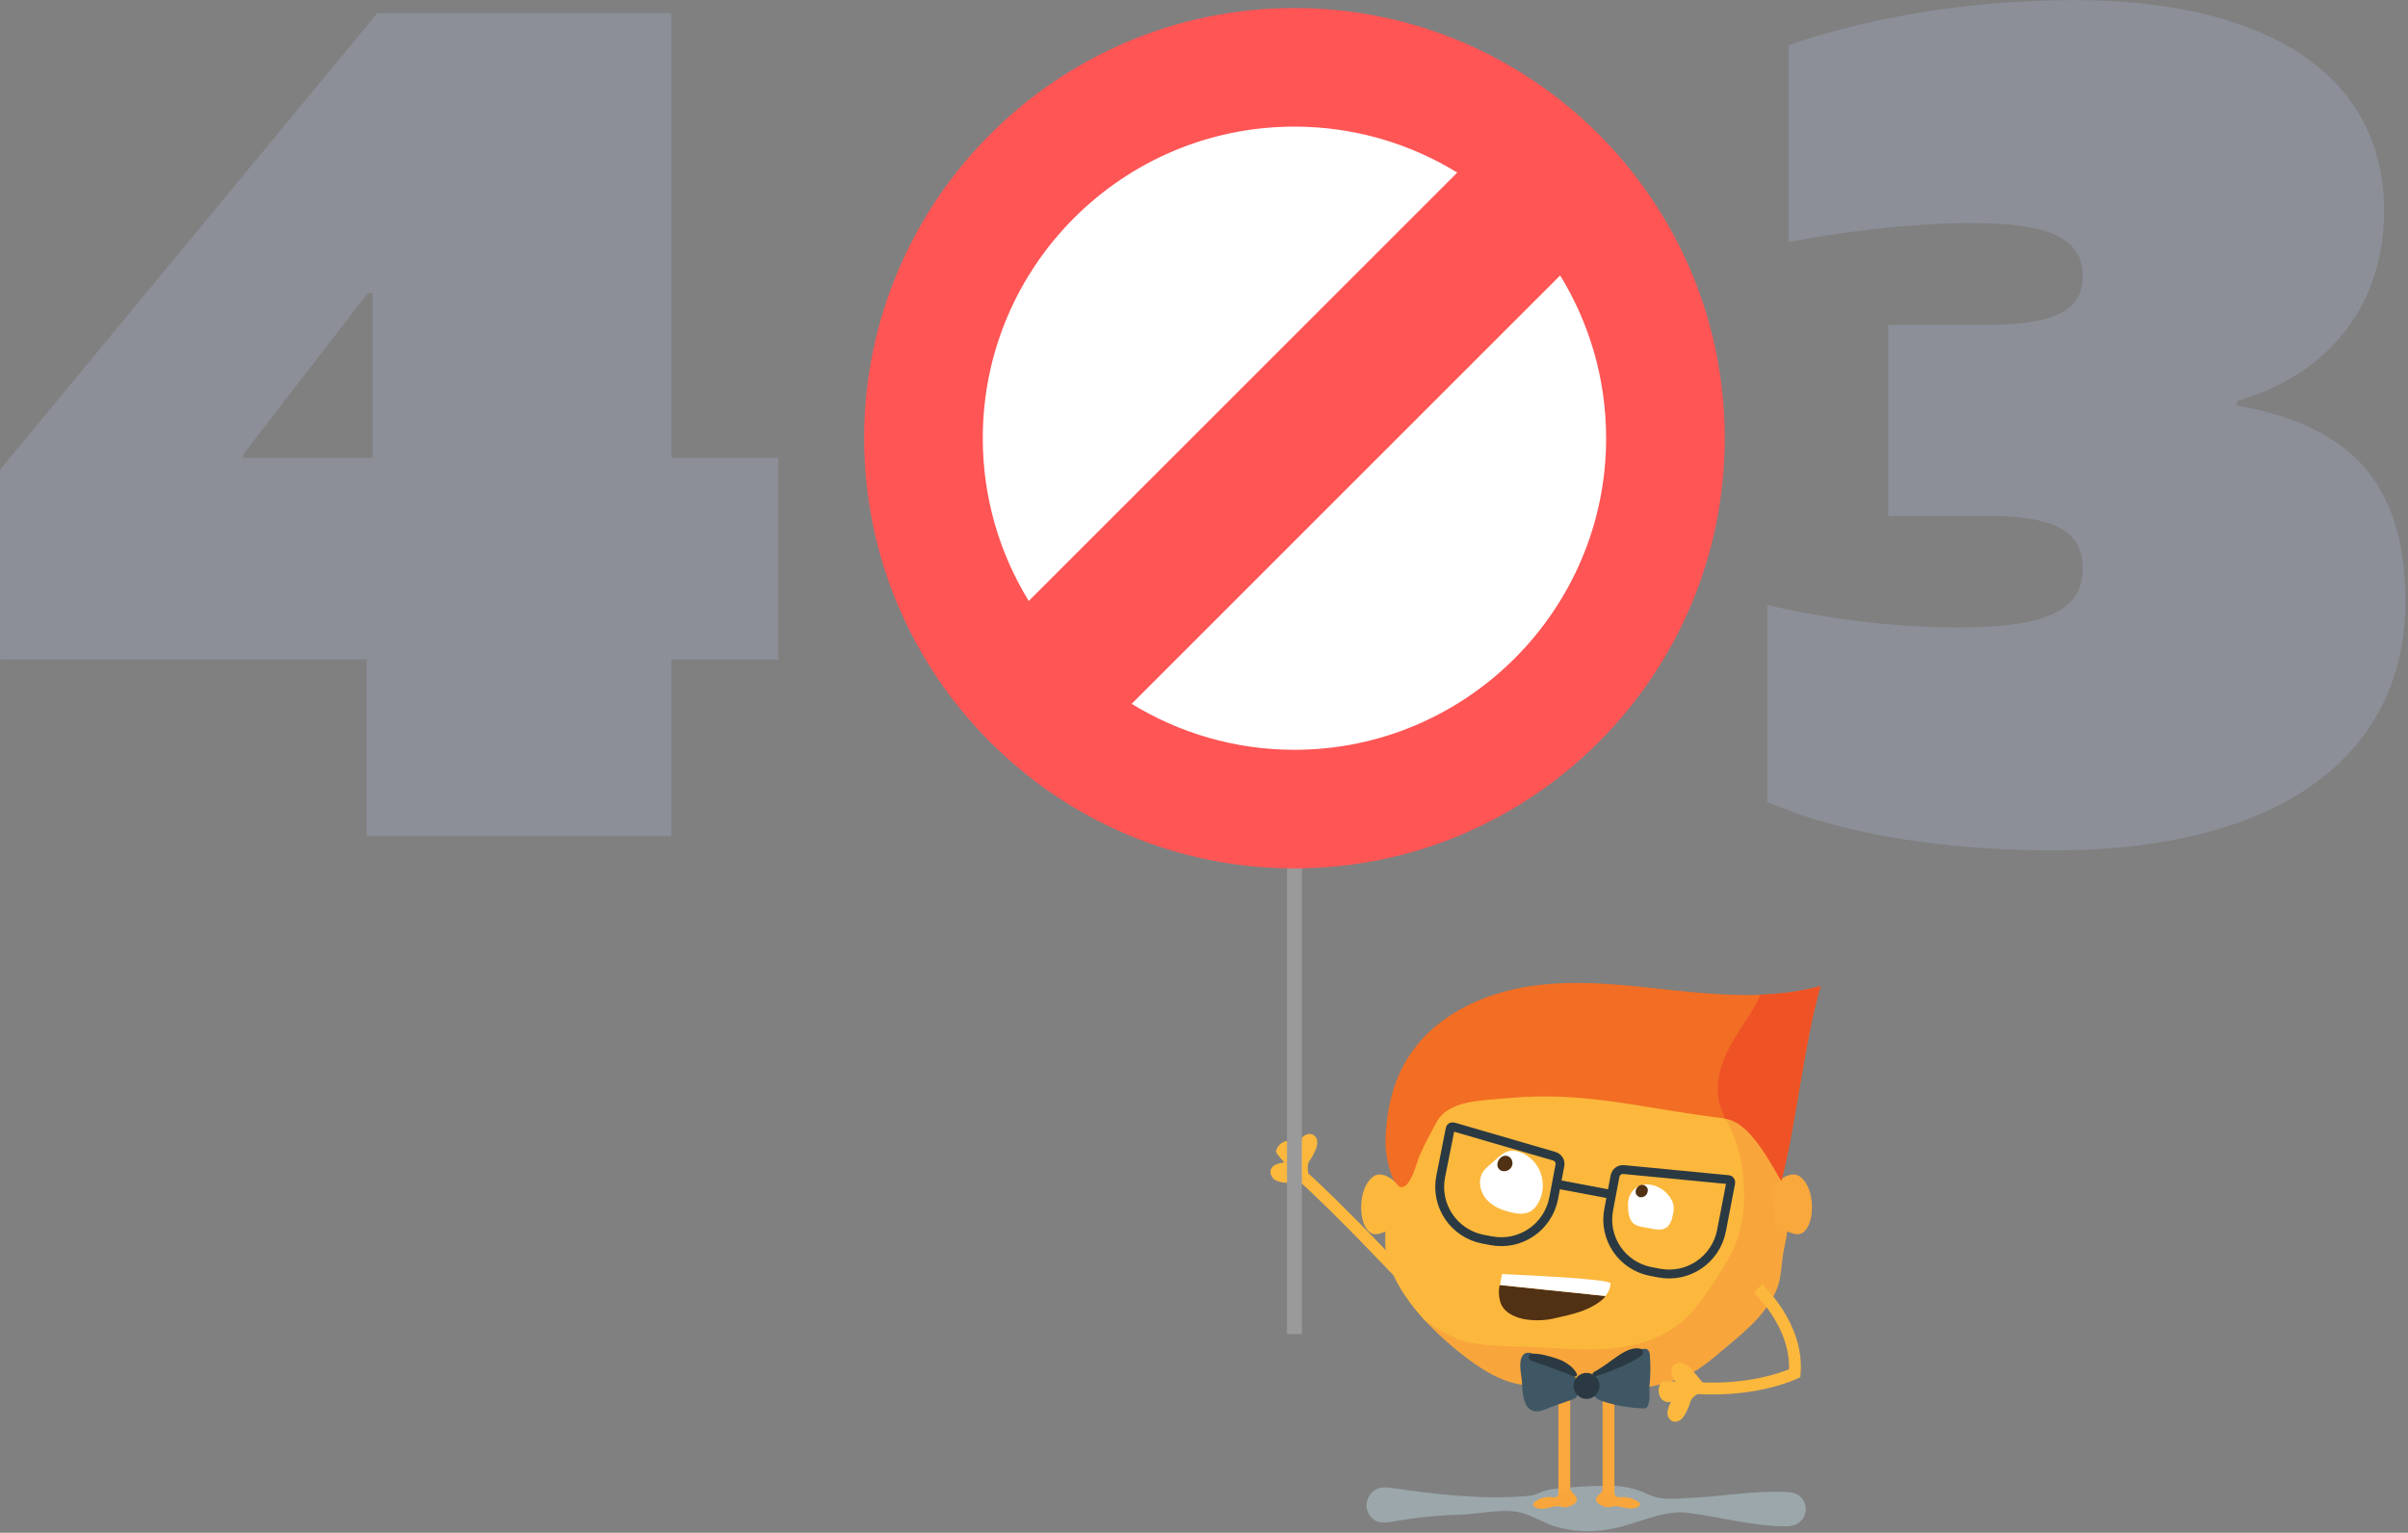 <?xml version="1.0" encoding="utf-8"?>
<!-- Generator: Adobe Illustrator 25.1.0, SVG Export Plug-In . SVG Version: 6.00 Build 0)  -->
<svg version="1.1" id="Layer_1" xmlns="http://www.w3.org/2000/svg" xmlns:xlink="http://www.w3.org/1999/xlink" x="0px" y="0px"
	 viewBox="0 0 812 517" style="enable-background:new 0 0 812 517;" xml:space="preserve">
<rect x="0" y="0" width="812" height="517" fill="#808080" stroke="none"/>
<style type="text/css">
	.st0{enable-background:new    ;}
	.st1{fill:#8C8F98;}
	.st2{opacity:0.36;fill:#CCECF8;enable-background:new    ;}
	.st3{fill:none;stroke:#FAA83B;stroke-width:4;stroke-miterlimit:10;}
	.st4{fill:#F8A63B;}
	.st5{fill:none;stroke:#FCB83D;stroke-width:4;stroke-miterlimit:10;}
	.st6{fill:#FCB83D;}
	.st7{clip-path:url(#SVGID_2_);}
	.st8{fill:#F16E24;}
	.st9{fill:#3F5765;}
	.st10{fill:#2B3A42;}
	.st11{fill:#FCB73D;}
	.st12{fill:#F9A83B;}
	.st13{clip-path:url(#SVGID_4_);}
	.st14{fill:#EE5225;}
	.st15{fill:none;stroke:#FCB83D;stroke-width:3.999;stroke-miterlimit:9.999;}
	.st16{fill:#FFFFFF;}
	.st17{fill:#513114;}
	.st18{fill:none;stroke:#2B3A42;stroke-width:3;stroke-miterlimit:10;}
	.st19{fill:#9A9A9A;}
	.st20{fill:#FF5555;}
</style>
<g id="_403" transform="translate(-465 -323)">
	<g id="Group_2174" transform="translate(-2219.574 -108.863)">
		<g class="st0">
			<path class="st1" d="M2808.2,654.3h-123.6v-64l127.2-154h99.2v150h36v68h-36v59.6h-102.8V654.3z M2810.2,586.3v-55.6h-1.6
				l-42,54.4v1.2L2810.2,586.3L2810.2,586.3z"/>
			<path class="st1" d="M3280.5,702.3v-66.4c16.4,4,40.4,7.6,64.4,7.6c32,0,42-6.8,42-20c0-14-12.4-17.6-32-17.6h-33.6v-64.4h32
				c23.2,0,33.6-4.4,33.6-16.4c0-13.6-12.8-18-37.6-18c-22.4,0-46.8,3.6-61.6,6.4v-66.4c22-7.6,55.6-15.2,96.4-15.2
				c62.4,0,104.4,23.6,104.4,71.2c0,34-21.2,56-49.6,64v1.6c36.8,6.4,56.8,24.8,56.8,66c0,51.2-41.2,84-118.8,84
				C3331.7,718.7,3299.3,710.7,3280.5,702.3z"/>
		</g>
	</g>
	<g id="Group_2243" transform="translate(-40.355 -72.552)">
		<g id="Group_2228" transform="translate(940.652 761.158)">
			<path id="Path_8598" class="st2" d="M89.5,149.4c6,1.7,12.3,1.9,18.5,0.7c8.6-1.5,17.3-6.6,26.1-5.4c10.9,1.4,21.6,4.5,32.6,4.5
				c1.1,0.1,2.2-0.1,3.2-0.4c2.1-0.8,3.5-2.7,3.7-4.9s-0.9-4.4-2.9-5.5c-1.1-0.5-2.2-0.7-3.4-0.7c-10.4-0.7-21.4,1.4-31.9,1.9
				c-5.1,0.2-10.2,1.1-15-1.2c-4.1-2-8.7-2.9-13.3-2.9c-6.1,0.1-12.2,0.4-18.3,1.1c-1.8,0.2-3.5,0.6-5.2,1.4c-2.2,1-2.8,0.9-5.4,1.1
				c-14.2,1.1-29.3-0.7-43.4-2.7c-1.9-0.3-4-0.6-5.8,0.2c-2.2,1.1-3.6,3.4-3.5,5.9c0.2,2.5,1.8,4.6,4.2,5.3c1.6,0.3,3.2,0.2,4.8-0.2
				c7.4-1.3,15-2.1,22.5-2.3c6.5-0.2,13.1-2,19.6-0.9c3.9,0.7,7.4,3,11.1,4.4C88.4,149,88.9,149.2,89.5,149.4z"/>
			<line id="Line_125" class="st3" x1="107.1" y1="102.8" x2="107.1" y2="138.6"/>
			<line id="Line_126" class="st3" x1="92.2" y1="102.8" x2="92.2" y2="138.6"/>
			<g id="Group_2088" transform="translate(88.489 170.61)">
				<g id="Group_2087">
					<g id="Group_2086">
						<g id="Group_2085">
							<g id="Group_2084">
								<path id="Path_8599" class="st4" d="M-5.7-30c1.6-1.1,3.6-1.5,5.6-1.2c0.8,0.2,1.7-0.2,1.9-1.1c0-0.1,0.1-0.3,0.1-0.4
									L5.6-34c0.3,1,1.8,1.9,2.2,2.9c0.7,1.6-1.1,2.5-2.4,3c-0.5,0.2-0.9,0.3-1.4,0.3s-1-0.1-1.5-0.3c-0.7-0.1-1.3-0.1-2,0
									c-2.3,0.4-4.6,1.5-6.7,0.2c-0.3-0.1-0.5-0.3-0.6-0.6c0-0.2,0-0.5,0.2-0.7C-6.4-29.5-6.1-29.8-5.7-30z"/>
							</g>
						</g>
					</g>
				</g>
			</g>
			<g id="Group_2093" transform="translate(109.769 170.6)">
				<g id="Group_2092">
					<g id="Group_2091">
						<g id="Group_2090">
							<g id="Group_2089">
								<path id="Path_8600" class="st4" d="M6.8-30c-1.7-1-3.6-1.4-5.5-1.2c-1,0.2-1.9-0.5-2.1-1.4L-4.5-34
									c-0.3,1.4-1.7,1.9-2.2,2.9c-0.7,1.6,1.1,2.5,2.4,3c0.5,0.2,1,0.3,1.5,0.3s1-0.1,1.5-0.3c0.7-0.1,1.3-0.1,2,0
									c2.2,0.4,4.5,1.4,6.7,0.1c0.2-0.1,0.4-0.3,0.5-0.6s0-0.5-0.1-0.8C7.5-29.5,7.2-29.8,6.8-30z"/>
							</g>
						</g>
					</g>
				</g>
			</g>
			<path id="Path_8601" class="st5" d="M36.9,64.1c0,0-20.9-22.2-32.9-32.9"/>
			<path id="Path_8602" class="st6" d="M6.3,25.9c0.8-1.1,1.5-2.4,2-3.6c0.4-0.9,0.6-1.8,0.6-2.7c0-1-0.5-1.9-1.3-2.4
				c-1.2-0.6-2.5-0.3-3.5,0.6c-0.9,0.9-1.5,2-2,3.2c-0.6-1.3-2-2.1-3.4-1.8s-2.6,1.1-3.3,2.4C-4.8,21.9-5,22.3-5,22.7
				c0.1,0.4,0.2,0.8,0.5,1.1c0.7,0.9,1.5,1.8,2.3,2.7c-1.8,0.2-4,0.7-4.6,2.4c-0.3,1.5,0.4,3,1.8,3.7c1.4,0.6,2.9,0.8,4.4,0.7h3.9
				C8.2,33.2,4.3,28.8,6.3,25.9z"/>
			<g id="Group_2095" transform="translate(38.596 24.359)">
				<path id="Path_8603" class="st4" d="M129,22.7c-0.2,3.1-0.7,6.1-1.4,9.1c-0.9,4.6-0.6,9-2.5,13.5c-3.8,8.7-11.6,14.7-18.9,20.8
					c-2.5,2.2-5.1,4.2-7.8,6c-10,6.1-24,7.2-35.4,7.2c-3.3,0-6.5-0.6-9.6-1.7c-3.9-1.2-8.3-0.1-12.3-0.3
					c-8.4-0.6-15.9-5.6-22.6-10.9C11.4,60.7,4.8,54.3-0.3,46.7C-3.6,41.6-6.3,36-6.7,30c-0.1-2.7,0-5.4,0.6-8
					c1.2-6.5,3.3-12.8,6-18.8C1.6-1.1,3.7-5.1,6.3-8.9c3.1-4.3,7.4-6.3,11.3-9.5c4.1-3.3,8.5-6.1,13.3-8.4
					c20.3-9.6,43.8-9.6,64.1-0.1c12.3,5.9,23.2,15.6,29.2,28.4c2.9,6.1,4.5,12.7,4.7,19.5C129,21.6,129,22.1,129,22.7z"/>
				<g>
					<g>
						<defs>
							<path id="SVGID_1_" d="M129,22.7c-0.2,3.1-0.7,6.1-1.4,9.1c-0.9,4.6-0.6,9-2.5,13.5c-3.8,8.7-11.6,14.7-18.9,20.8
								c-2.5,2.2-5.1,4.2-7.8,6c-10,6.1-24,7.2-35.4,7.2c-3.3,0-6.5-0.6-9.6-1.7c-3.9-1.2-8.3-0.1-12.3-0.3
								c-8.4-0.6-15.9-5.6-22.6-10.9C11.4,60.7,4.8,54.3-0.3,46.7C-3.6,41.6-6.3,36-6.7,30c-0.1-2.7,0-5.4,0.6-8
								c1.2-6.5,3.3-12.8,6-18.8C1.6-1.1,3.7-5.1,6.3-8.9c3.1-4.3,7.4-6.3,11.3-9.5c4.1-3.3,8.5-6.1,13.3-8.4
								c20.3-9.6,43.8-9.6,64.1-0.1c12.3,5.9,23.2,15.6,29.2,28.4c2.9,6.1,4.5,12.7,4.7,19.5C129,21.6,129,22.1,129,22.7z"/>
						</defs>
						<clipPath id="SVGID_2_">
							<use xlink:href="#SVGID_1_"  style="overflow:visible;"/>
						</clipPath>
						<g id="Group_2094" class="st7">
							<path id="Path_8604" class="st6" d="M114.2,12.3c0.2,5.8-0.7,11.5-2.7,16.9c-1.9,4.8-4.7,9.2-7.6,13.5s-5.8,8.7-9.6,12.2
								c-6.2,5.7-14.3,8.6-22.4,9.7s-16.4,0.5-24.6,0c-8.4-0.6-17.7-0.1-26-1.8c-5.9-1.2-13.2-6-17.8-9.9c-3.3-2.8-6.3-7.2-8.8-10.7
								c-6.2-8.6-9.5-18.9-9.6-29.5c0-31.3,29.5-56.7,66-56.7c13.9-0.1,27.5,3.8,39.3,11.2c8.4,5.3,14.7,14.1,19.1,23.2
								c2.3,4.9,3.7,10.2,4.3,15.6C114,8,114.2,10.2,114.2,12.3z"/>
						</g>
					</g>
				</g>
			</g>
			<path id="Path_8610" class="st8" d="M39.7-9.2C48.5-23,64.7-30.6,80.9-33s32.7-0.2,48.9,1.5s33,2.8,48.8-1.5
				c-5.8,20.4-8,45.3-13.2,65.8c-5.6-9.7-11.5-20.3-19.5-21.2c-26.1-3.1-46.6-9.3-72.7-6.8c-8.4,0.8-20,0.6-24,8
				c-2.2,4.1-5.3,9.5-6.7,13.9c-5.8,18.7-10.8,0.4-10.6-7.8C32.2,9.1,34.3-0.8,39.7-9.2z"/>
			<g id="Group_2096" transform="translate(84.094 123.161)">
				<path id="Path_8611" class="st9" d="M18.3-25c4.4-2.4,10.2-5.8,14.6-8.1c1.1-0.6,2.9-1.3,3.7,0c0.3,0.6,0.4,1.3,0.4,1.9
					c0.2,3,0.2,6.1-0.1,9.1c-0.3,2.4,0.4,5.1-0.6,7.4c-0.1,0.3-0.3,0.6-0.6,0.8c-0.4,0.2-0.8,0.2-1.2,0.2c-4.1-0.2-8.2-0.8-12.1-2
					c-1.7-0.5-4-1.1-4.4-2.9c-0.2-1.1-0.3-2.2-0.2-3.3C17.8-22.5,17.9-24.8,18.3-25z"/>
				<path id="Path_8612" class="st9" d="M-1.5-31.8c-1.4-0.6-3.3-1.3-4.4,0.2c-1.6,2.2-0.5,6.2-0.3,8.7C-6-19.8-6-13-1.5-12.7
					c1.9,0.1,3.8-1,5.5-1.6l6.5-2.3c0.5-0.2,1.1-0.4,1.5-0.7c1.2-1.1,0.9-4.3,0.4-5.7c-0.6-1.7-2.2-2.8-3.7-3.8
					C5.9-28.9,1.7-30.3-1.5-31.8z"/>
				<path id="Path_8613" class="st10" d="M27.2-32.1c1.8-1.1,4.1-2.2,6.3-1.8c0.3,0,0.6,0.2,0.9,0.4c0.4,0.4,0.4,1,0.1,1.5
					c-0.3,0.5-0.7,0.8-1.2,1.1c-2.3,1.4-4.7,2.6-7.2,3.6c-2.3,1.1-4.6,1.9-7.1,2.6c-0.5,0.1-1.4,0.3-1.4-0.5c0-0.7,1.1-1.1,1.6-1.4
					c1-0.6,1.9-1.3,2.9-1.9C23.9-29.8,25.5-31,27.2-32.1z"/>
				<path id="Path_8614" class="st10" d="M6.9-26.2c0.7,0.3,1.5,0.5,2.2,0.8c0.7,0.2,2.1,1.1,2.9,0.9c1.4-0.5-1.4-3.2-1.8-3.5
					c-1.4-1.1-2.9-2-4.6-2.5c-1.4-0.5-9.1-3-9.5-0.7c0,0.5,0.2,0.9,0.6,1.2c0.4,0.3,0.8,0.5,1.3,0.6c2.5,0.8,5,1.7,7.4,2.6L6.9-26.2
					z"/>
				<path id="Rectangle_2428" class="st10" d="M15.6-25.7L15.6-25.7c2.4,0,4.4,2,4.4,4.4l0,0c0,2.4-2,4.4-4.4,4.4l0,0
					c-2.4,0-4.4-2-4.4-4.4l0,0C11.2-23.7,13.2-25.7,15.6-25.7z"/>
			</g>
			<g id="Group_2099" transform="translate(30.506 64.584)">
				<path id="Path_8617" class="st11" d="M-2.5-33.5c-3.5,2.4-4.7,7.9-4.2,12.6c0.3,3.1,1.7,6.6,4.3,7c1.3,0.2,2.7-0.5,4-0.9
					s2.9-0.5,3.9,0.6l0.2,0.8C5.3-14.6,6-19.3,5.9-21c-0.2-2,0.7-6.4,0.3-8C5.2-32.2,0.2-35.3-2.5-33.5z"/>
				<path id="Path_8618" class="st12" d="M140.9-33.5c3.5,2.3,4.7,7.8,4.2,12.6c-0.3,3.1-1.7,6.6-4.3,7c-1.3,0.2-2.7-0.5-4-0.9
					s-2.9-0.5-3.9,0.6c-0.1,0.3-0.2,0.5-0.2,0.8c0.4-1.2-0.3-5.9-0.2-7.6c0.2-2.1-0.8-6.4-0.3-8.1C133.1-32.2,138.1-35.3,140.9-33.5
					z"/>
			</g>
			<g id="Group_2101" transform="translate(38.82)">
				<g>
					<g>
						<defs>
							<path id="SVGID_3_" d="M0.8-9.2C9.7-23,25.9-30.6,42.1-33s32.7-0.2,48.9,1.5s33,2.8,48.8-1.5c-5.8,20.4-8,45.3-13.2,65.8
								c-5.6-9.7-11.5-20.3-19.5-21.2C81,8.5,60.5,2.3,34.4,4.8c-8.4,0.8-20,0.6-24,8c-2.2,4.1-5.3,9.5-6.7,13.9
								C-2,45.3-7,27.1-6.8,18.9C-6.6,9.1-4.5-0.8,0.8-9.2z"/>
						</defs>
						<clipPath id="SVGID_4_">
							<use xlink:href="#SVGID_3_"  style="overflow:visible;"/>
						</clipPath>
						<g id="Group_2100" class="st13">
							<path id="Path_8619" class="st14" d="M105.9-4.2c1.3-5.2,4-9.9,6.9-14.4c3.9-6,8.6-12.3,8.1-19.4c13.3,1.1,26.6,1.4,39.9,1
								c-7.6,16.3-14,33-19.2,50.2c-2.1,7-4.1,14.2-7.6,20.7c-1.3,2.4-3.5,4.9-6.1,4.2c-1.1-0.4-2.1-1.1-2.8-2.1
								c-3.5-4.2-6.7-8.6-9.6-13.3c-1.2-2.1-2.7-4-4.5-5.7c-1-0.7-1.9-1.5-2.7-2.4c-0.9-1.2-0.6-2.3-1-3.6c-0.4-1.7-1.3-3.1-1.7-4.8
								C104.9,2.7,105-0.8,105.9-4.2z"/>
						</g>
					</g>
				</g>
			</g>
			<path id="Path_8741" class="st15" d="M157.5,69c0,0,13.7,12.5,12.4,28.6c0,0-12.7,6.2-32.9,5"/>
			<path id="Path_8742" class="st6" d="M134.7,107.3c-0.4,1.3-0.9,2.6-1.6,3.8c-0.4,0.9-1,1.6-1.7,2.2c-0.8,0.6-1.8,0.8-2.7,0.5
				c-1.2-0.6-1.8-1.8-1.7-3.1c0.1-1.2,0.6-2.4,1.2-3.5c-1.4,0.4-2.9-0.2-3.6-1.5c-0.7-1.3-0.8-2.7-0.2-4.1c0.1-0.4,0.3-0.7,0.6-1
				c0.4-0.2,0.8-0.3,1.2-0.3c1.2,0,2.4,0,3.5,0.1c-1-1.5-2-3.5-1-5.1c1-1.2,2.6-1.6,4-0.9c1.3,0.7,2.5,1.7,3.3,2.9l2.5,3
				C141.6,104.1,135.6,103.9,134.7,107.3z"/>
			<path id="Path_8743" class="st16" d="M129,40.7c0.2,1.3,0.1,2.6-0.3,3.9c-0.2,1.4-0.8,2.6-1.7,3.6c-1.5,1.3-3.7,1-5.5,0.6
				l-2.7-0.5c-1.1-0.1-2.1-0.5-3-1c-1.8-1.3-2.1-3.9-2.1-6.2c-0.1-1.1,0.1-2.2,0.5-3.3C117.5,30.6,127.3,34.4,129,40.7z"/>
			<path id="Path_8744" class="st16" d="M83.7,28.8c1.8,3.7,1.7,8.1-0.5,11.7c-0.7,1.2-1.7,2.2-3,2.8c-1.6,0.6-3.4,0.6-5.1,0.2
				c-3.4-0.7-6.8-1.9-9.1-4.5s-3.1-6.7-1.1-9.5c0.7-0.9,1.5-1.7,2.4-2.4c2.9-2.4,4.9-5.3,8.8-4.4C79.5,23.5,82.2,25.8,83.7,28.8z"/>
			<path id="Path_8745" class="st17" d="M74.7,27.2c-0.3,1.5-1.8,2.5-3.3,2.2c-0.2,0-0.4-0.1-0.6-0.2c-1.7-0.9-1.4-3.1-0.1-4.3
				C72.5,23.3,75,24.7,74.7,27.2z"/>
			<path id="Path_8746" class="st17" d="M120.3,36.4c-0.2,1.2-1.4,2-2.6,1.8c-0.2,0-0.3-0.1-0.5-0.2c-1.4-0.8-1.1-2.5-0.1-3.4
				c0.7-0.7,1.9-0.8,2.7,0C120.3,35,120.5,35.7,120.3,36.4z"/>
			<g id="Group_2232" transform="translate(57.011 48.487)">
				<g id="Group_2160">
					<path id="Path_8694" class="st18" d="M7.8,3.9l2.7,0.5c9.8,1.9,19.2-4.5,21.1-14.3l0,0L33.7-21c0.3-1.4-0.6-2.7-1.9-3.1
						l-34-9.9c-0.5-0.1-1,0.1-1.1,0.6v0.1l-3.2,16.1C-8.4-7.4-2,2,7.8,3.9L7.8,3.9z"/>
					<path id="Path_8695" class="st18" d="M64.4,14.8l2.7,0.5c9.8,1.9,19.2-4.5,21.1-14.3l3.1-16.1c0.1-0.5-0.2-1-0.7-1.1h-0.1
						l-35.3-3.4c-1.4-0.1-2.6,0.8-2.9,2.2L50.2-6.3C48.2,3.5,54.6,12.9,64.4,14.8z"/>
				</g>
				<line id="Line_136" class="st18" x1="51.1" y1="-11.2" x2="32.6" y2="-14.7"/>
			</g>
			<g id="Group_2233" transform="translate(77.014 98.132)">
				<path id="Path_8568" class="st17" d="M29.1-26.6c-0.5,0.7-1.1,1.3-1.8,1.8c-4.1,3.2-9.5,4.4-14.4,5.5c-3.3,0.9-6.7,1.1-10,0.7
					c-3.5-0.4-7.7-2-9.1-5.4c-0.7-2-0.9-4.2-0.4-6.3L29.1-26.6z"/>
				<path id="Path_8569" class="st16" d="M-5.8-34c3.2,0.2,36.7,1.5,36.6,3.2c-0.1,1.5-0.7,3-1.8,4.2l-35.5-3.7
					C-6.3-31.6-6-32.8-5.8-34z"/>
			</g>
		</g>
	</g>
	<g id="Group_2244" transform="translate(641.592 346.332)">
		<g id="Group_2241" transform="translate(264.206 302.058)">
			<rect id="Rectangle_2499" x="-6.8" y="-34" class="st19" width="5" height="158.6"/>
		</g>
	</g>
	<g id="Group_2123" transform="translate(783.201 379.707)">
		<g>
			<circle id="Ellipse_227_1_" class="st16" cx="118.3" cy="91.1" r="125.1"/>
			<path class="st20" d="M118.3-54C38.3-54-26.8,11.1-26.8,91.1s65.1,145.1,145.1,145.1s145.1-65.1,145.1-145.1S198.3-54,118.3-54z
				 M118.3-14c20.1,0,38.9,5.7,54.9,15.5L28.7,146c-9.8-16-15.5-34.8-15.5-54.9C13.2,33.1,60.3-14,118.3-14z M118.3,196.2
				c-20.1,0-38.9-5.7-54.9-15.5L207.9,36.2c9.8,16,15.5,34.8,15.5,54.9C223.4,149,176.2,196.2,118.3,196.2z"/>
		</g>
	</g>
</g>
</svg>
